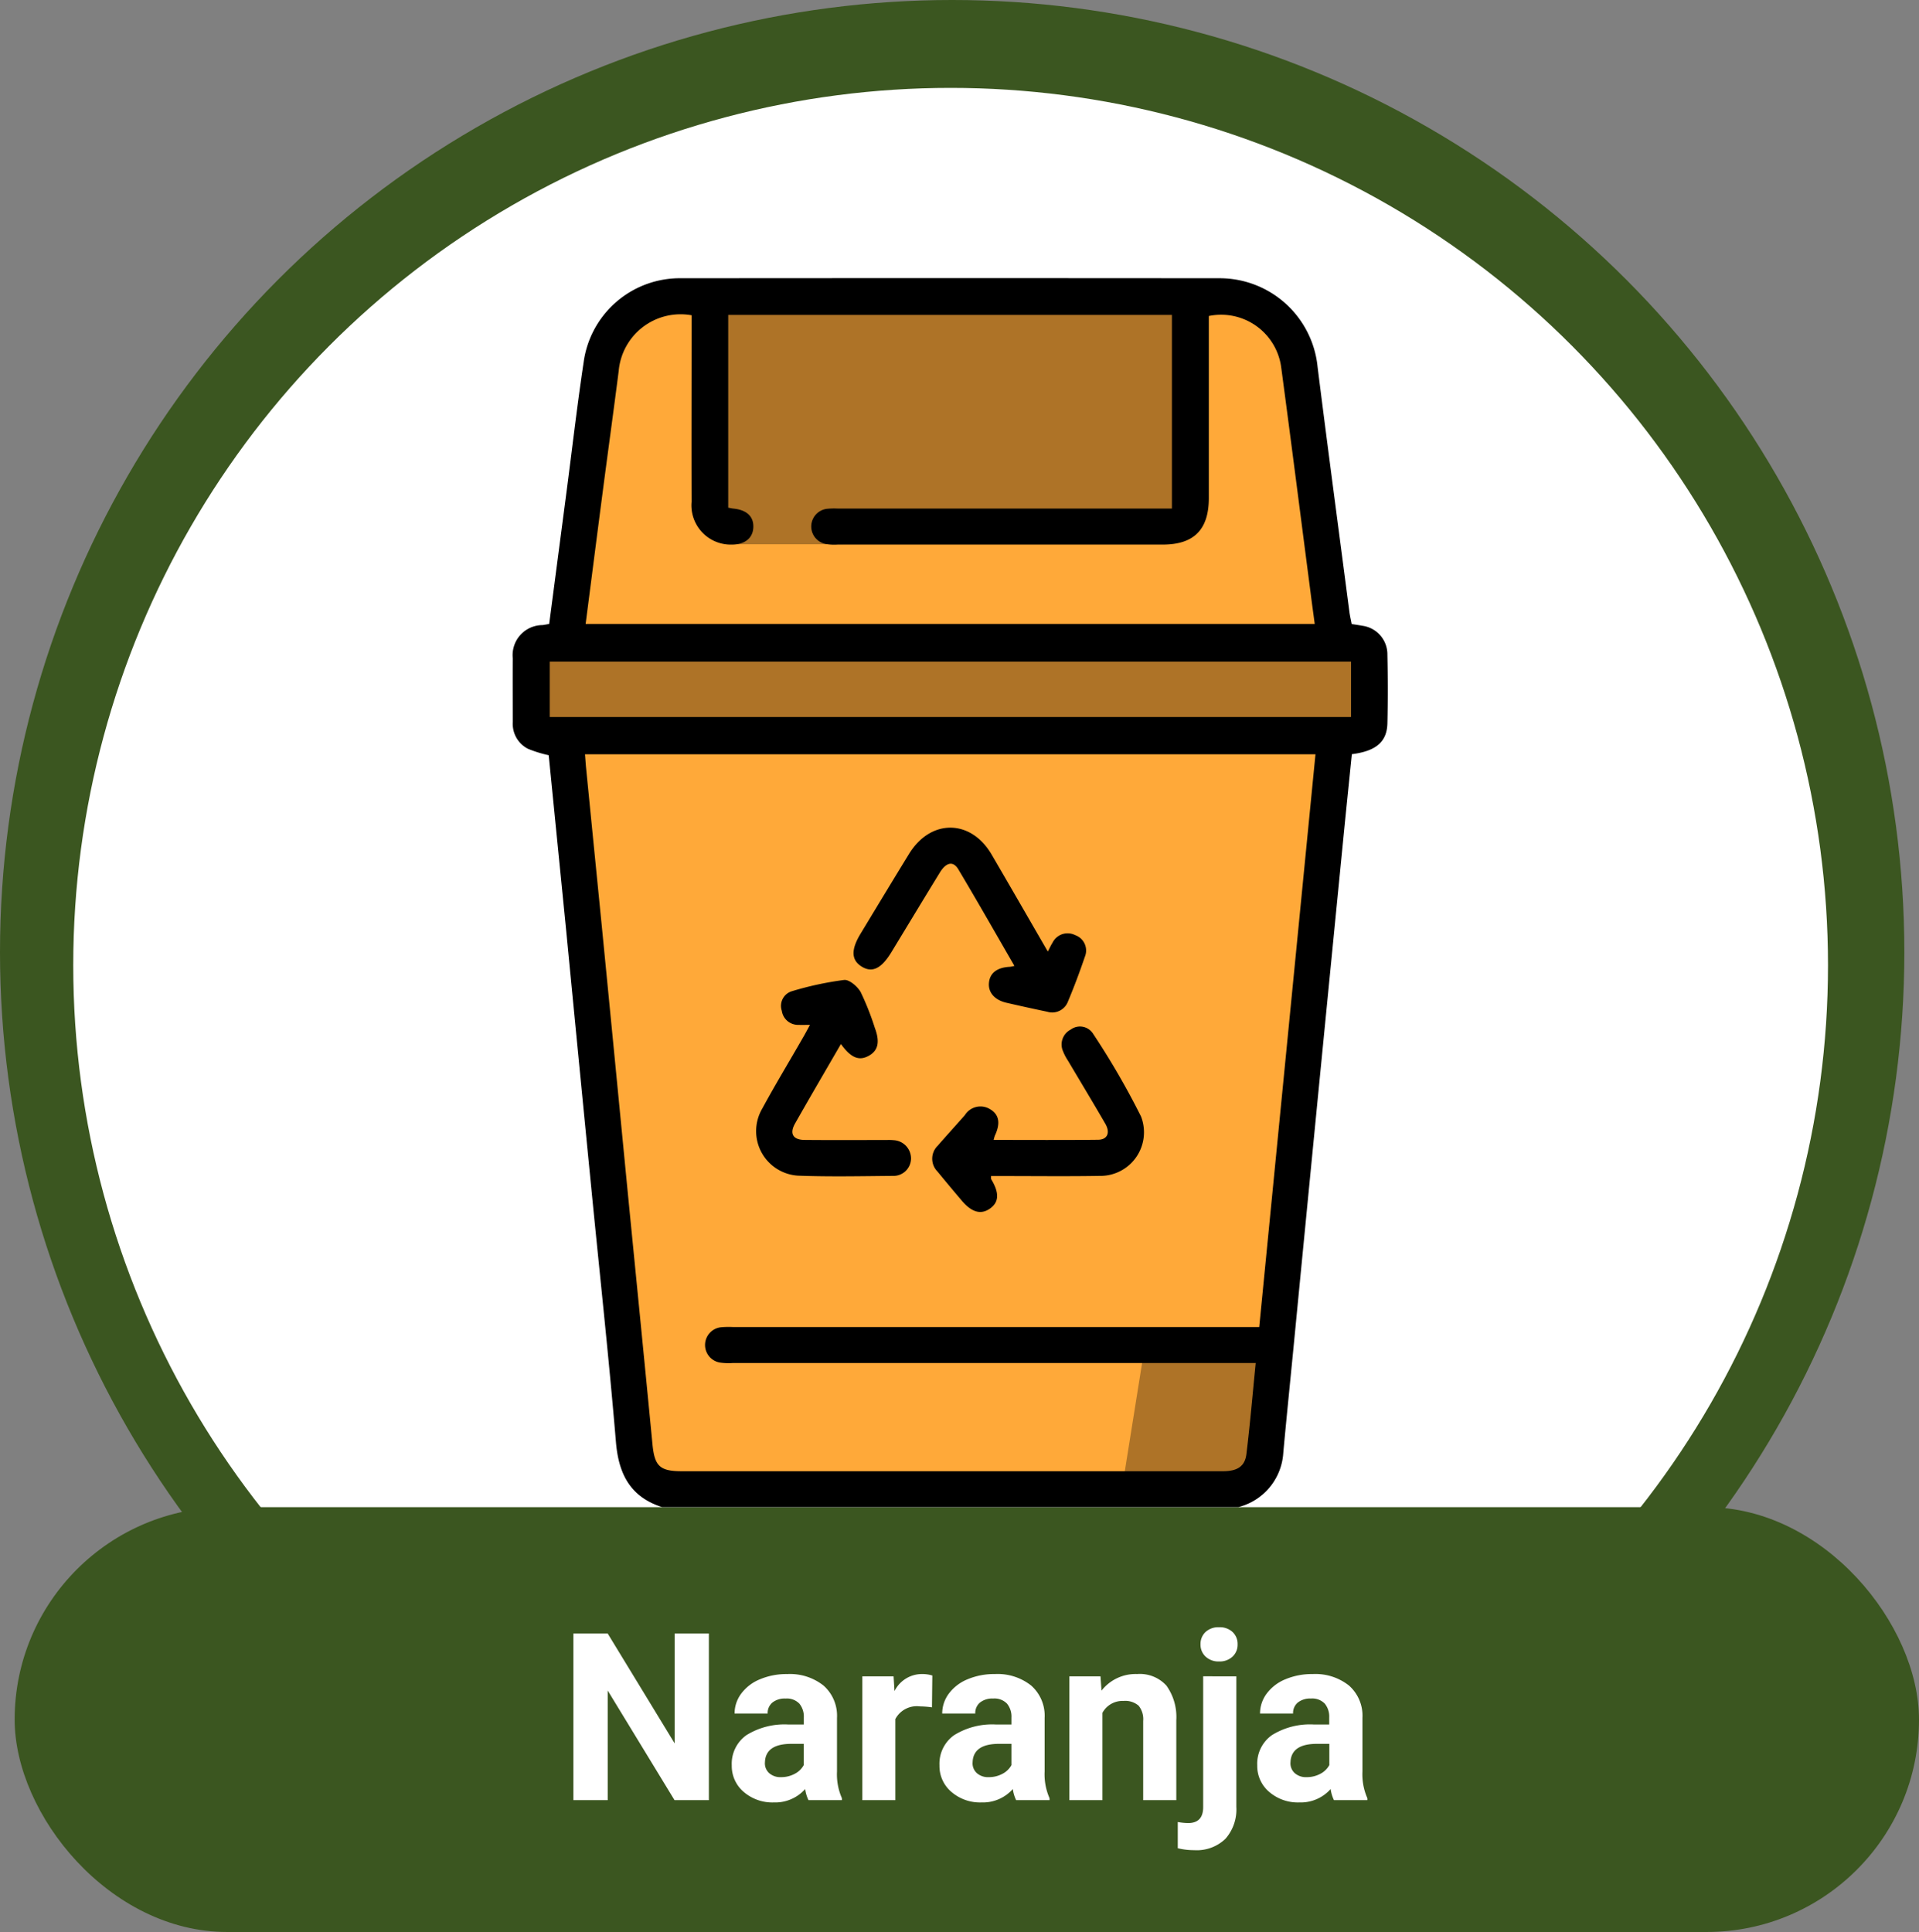 <svg xmlns="http://www.w3.org/2000/svg" xmlns:xlink="http://www.w3.org/1999/xlink" width="131" height="131.89" viewBox="0 0 131 131.89">
  <rect x="0" y="0" width="131" height="131.89" fill="#808080" stroke="none"/>
  <defs>
    <clipPath id="clip-path">
      <rect id="Rectángulo_375601" data-name="Rectángulo 375601" width="59.735" height="83.903" fill="none"/>
    </clipPath>
    <clipPath id="clip-path-3">
      <rect id="Rectángulo_375596" data-name="Rectángulo 375596" width="33.007" height="16.867" fill="none"/>
    </clipPath>
    <clipPath id="clip-path-4">
      <rect id="Rectángulo_375598" data-name="Rectángulo 375598" width="57.246" height="5.46" fill="none"/>
    </clipPath>
    <clipPath id="clip-path-5">
      <rect id="Rectángulo_375599" data-name="Rectángulo 375599" width="10.378" height="9.369" fill="none"/>
    </clipPath>
  </defs>
  <g id="Grupo_1070374" data-name="Grupo 1070374" transform="translate(-735 -1232.918)">
    <g id="Grupo_1070311" data-name="Grupo 1070311" transform="translate(-345.855 -3461.779)">
      <circle id="Elipse_5779" data-name="Elipse 5779" cx="65" cy="65" r="65" transform="translate(1080.855 4694.697)" fill="#3b5620"/>
      <g id="Grupo_1069914" data-name="Grupo 1069914" transform="translate(4593.855 2842.742)">
        <circle id="Elipse_5755" data-name="Elipse 5755" cx="59.894" cy="59.894" r="59.894" transform="translate(-3508 1857.955)" fill="#fff"/>
      </g>
    </g>
    <rect id="Rectángulo_375337" data-name="Rectángulo 375337" width="130" height="29" rx="14.5" transform="translate(736 1335.808)" fill="#3b5620"/>
    <path id="Trazado_814892" data-name="Trazado 814892" d="M-17.609,0h-2.344l-4.562-7.484V0h-2.344V-11.375h2.344l4.57,7.5v-7.5h2.336Zm6.8,0a2.507,2.507,0,0,1-.227-.758,2.732,2.732,0,0,1-2.133.914A3,3,0,0,1-15.23-.562a2.312,2.312,0,0,1-.816-1.812,2.389,2.389,0,0,1,1-2.062,4.915,4.915,0,0,1,2.879-.727h1.039v-.484a1.393,1.393,0,0,0-.3-.937,1.183,1.183,0,0,0-.949-.352,1.345,1.345,0,0,0-.895.273.929.929,0,0,0-.324.75h-2.258a2.268,2.268,0,0,1,.453-1.359,3,3,0,0,1,1.281-.98,4.669,4.669,0,0,1,1.859-.355,3.689,3.689,0,0,1,2.48.785,2.747,2.747,0,0,1,.918,2.207v3.664a4.041,4.041,0,0,0,.336,1.82V0ZM-12.68-1.57a1.945,1.945,0,0,0,.922-.223,1.462,1.462,0,0,0,.625-.6V-3.844h-.844q-1.7,0-1.8,1.172l-.008.133a.9.9,0,0,0,.3.7A1.153,1.153,0,0,0-12.68-1.57Zm10.3-4.766A6.134,6.134,0,0,0-3.2-6.4a1.654,1.654,0,0,0-1.68.867V0H-7.133V-8.453H-5l.063,1.008A2.092,2.092,0,0,1-3.055-8.609a2.366,2.366,0,0,1,.7.1ZM3.367,0a2.507,2.507,0,0,1-.227-.758A2.732,2.732,0,0,1,1.008.156,3,3,0,0,1-1.051-.562a2.312,2.312,0,0,1-.816-1.812,2.389,2.389,0,0,1,1-2.062,4.915,4.915,0,0,1,2.879-.727H3.047v-.484a1.393,1.393,0,0,0-.3-.937A1.183,1.183,0,0,0,1.8-6.937,1.345,1.345,0,0,0,.9-6.664a.929.929,0,0,0-.324.75H-1.68a2.268,2.268,0,0,1,.453-1.359,3,3,0,0,1,1.281-.98,4.669,4.669,0,0,1,1.859-.355,3.689,3.689,0,0,1,2.48.785,2.747,2.747,0,0,1,.918,2.207v3.664a4.041,4.041,0,0,0,.336,1.82V0ZM1.5-1.57a1.945,1.945,0,0,0,.922-.223,1.462,1.462,0,0,0,.625-.6V-3.844H2.2q-1.7,0-1.8,1.172l-.008.133a.9.9,0,0,0,.3.7A1.153,1.153,0,0,0,1.5-1.57ZM9.125-8.453l.07.977a2.951,2.951,0,0,1,2.43-1.133,2.453,2.453,0,0,1,2,.789A3.682,3.682,0,0,1,14.3-5.461V0H12.039V-5.406a1.465,1.465,0,0,0-.312-1.043,1.4,1.4,0,0,0-1.039-.324,1.553,1.553,0,0,0-1.43.813V0H7V-8.453Zm9.273,0V.461a3.024,3.024,0,0,1-.742,2.176,2.821,2.821,0,0,1-2.141.777A4.591,4.591,0,0,1,14.4,3.281V1.492a4.238,4.238,0,0,0,.711.07q1.023,0,1.023-1.086v-8.93Zm-2.445-2.187a1.112,1.112,0,0,1,.34-.836,1.277,1.277,0,0,1,.926-.328,1.277,1.277,0,0,1,.926.328,1.112,1.112,0,0,1,.34.836,1.108,1.108,0,0,1-.348.844,1.283,1.283,0,0,1-.918.328A1.283,1.283,0,0,1,16.3-9.8,1.108,1.108,0,0,1,15.953-10.641ZM25.063,0a2.507,2.507,0,0,1-.227-.758A2.732,2.732,0,0,1,22.7.156a3,3,0,0,1-2.059-.719,2.312,2.312,0,0,1-.816-1.812,2.389,2.389,0,0,1,1-2.062A4.915,4.915,0,0,1,23.7-5.164h1.039v-.484a1.393,1.393,0,0,0-.3-.937,1.183,1.183,0,0,0-.949-.352,1.345,1.345,0,0,0-.895.273.929.929,0,0,0-.324.75H20.016a2.268,2.268,0,0,1,.453-1.359,3,3,0,0,1,1.281-.98,4.669,4.669,0,0,1,1.859-.355,3.689,3.689,0,0,1,2.48.785,2.747,2.747,0,0,1,.918,2.207v3.664a4.041,4.041,0,0,0,.336,1.82V0ZM23.2-1.57a1.945,1.945,0,0,0,.922-.223,1.462,1.462,0,0,0,.625-.6V-3.844H23.9q-1.7,0-1.8,1.172l-.008.133a.9.9,0,0,0,.3.7A1.153,1.153,0,0,0,23.2-1.57Z" transform="translate(801 1355.808)" fill="#fff"/>
    <g id="Grupo_1070345" data-name="Grupo 1070345" transform="translate(770 1251.904)">
      <g id="Grupo_1070340" data-name="Grupo 1070340" clip-path="url(#clip-path)">
        <path id="Trazado_814836" data-name="Trazado 814836" d="M15.987,5.949,11.316,7.136,9.184,19.1,8.417,29.65H5.439v5.584L7.334,36.6l4.682,45.788.675,5.176h2.742L53.566,87.1l1.756.461,4.392-46.125,1.065-5.212,2.356-.869v-6.2l-2.561-.124L57.432,9.548l-2.606-3.1Z" transform="translate(-4.249 -4.647)" fill="#ffa939"/>
        <g id="Grupo_1070339" data-name="Grupo 1070339">
          <g id="Grupo_1070338" data-name="Grupo 1070338" clip-path="url(#clip-path)">
            <path id="Trazado_814837" data-name="Trazado 814837" d="M119.552,179.868c.149-.283.224-.455.325-.609a1.145,1.145,0,0,1,1.545-.514,1.112,1.112,0,0,1,.658,1.484c-.35,1.03-.732,2.052-1.154,3.055a1.149,1.149,0,0,1-1.414.69q-1.4-.293-2.794-.615c-.791-.184-1.234-.7-1.184-1.336.053-.689.552-1.074,1.441-1.116a2.415,2.415,0,0,0,.3-.062c-1.289-2.228-2.538-4.427-3.835-6.6-.343-.575-.826-.473-1.25.217-1.113,1.812-2.211,3.632-3.315,5.449-.691,1.137-1.33,1.434-2.057.962-.686-.446-.7-1.145-.049-2.223,1.1-1.818,2.2-3.639,3.311-5.451,1.477-2.405,4.22-2.383,5.638.045,1.264,2.164,2.512,4.337,3.835,6.622" transform="translate(-83.025 -133.893)"/>
            <path id="Trazado_814838" data-name="Trazado 814838" d="M134.869,243.647c.007.125-.009.187.015.226.561.928.534,1.565-.091,2-.608.426-1.228.262-1.9-.519q-.85-1-1.678-2.009a1.242,1.242,0,0,1,.02-1.772c.611-.7,1.234-1.384,1.848-2.08a1.252,1.252,0,0,1,1.73-.4c.615.368.709.964.321,1.791a2.391,2.391,0,0,0-.086.3c2.4,0,4.766.017,7.129-.011.643-.008.846-.488.489-1.1-.832-1.439-1.694-2.861-2.54-4.291a3.574,3.574,0,0,1-.342-.649,1.141,1.141,0,0,1,.52-1.478,1.06,1.06,0,0,1,1.531.28,53.145,53.145,0,0,1,3.273,5.652,2.977,2.977,0,0,1-2.824,4.053c-2.236.038-4.474.01-6.711.011h-.71" transform="translate(-102.216 -182.352)"/>
            <path id="Trazado_814839" data-name="Trazado 814839" d="M81.782,223.268c-1.066,1.844-2.113,3.629-3.133,5.43-.388.685-.139,1.108.651,1.116,1.8.018,3.6.006,5.4.007.218,0,.438-.012.654.009a1.252,1.252,0,0,1,1.214,1.285,1.2,1.2,0,0,1-1.25,1.154c-2.155.018-4.312.066-6.464-.016a3.045,3.045,0,0,1-2.439-4.582c.909-1.675,1.9-3.309,2.846-4.963.133-.231.256-.468.409-.749-.3,0-.536.009-.769,0A1.119,1.119,0,0,1,77.749,221a1.044,1.044,0,0,1,.669-1.332A22.027,22.027,0,0,1,82,218.894c.354-.04.923.448,1.136.835a18.479,18.479,0,0,1,.959,2.426c.366.972.232,1.57-.425,1.923s-1.2.135-1.886-.81" transform="translate(-59.378 -170.981)"/>
            <g id="Grupo_1070331" data-name="Grupo 1070331" transform="translate(13.103 1.302)" opacity="0.32">
              <g id="Grupo_1070330" data-name="Grupo 1070330">
                <g id="Grupo_1070329" data-name="Grupo 1070329" clip-path="url(#clip-path-3)">
                  <path id="Trazado_814840" data-name="Trazado 814840" d="M59.864,5.949l1.49,16.868h7.878l23.639-.984V5.949Z" transform="translate(-59.864 -5.949)"/>
                </g>
              </g>
            </g>
            <g id="Grupo_1070334" data-name="Grupo 1070334" transform="translate(1.108 25.251)" opacity="0.32">
              <g id="Grupo_1070333" data-name="Grupo 1070333">
                <g id="Grupo_1070332" data-name="Grupo 1070332" clip-path="url(#clip-path-4)">
                  <rect id="Rectángulo_375597" data-name="Rectángulo 375597" width="57.246" height="5.46" transform="translate(0)"/>
                </g>
              </g>
            </g>
            <g id="Grupo_1070337" data-name="Grupo 1070337" transform="translate(41.643 72.963)" opacity="0.32">
              <g id="Grupo_1070336" data-name="Grupo 1070336">
                <g id="Grupo_1070335" data-name="Grupo 1070335" clip-path="url(#clip-path-5)">
                  <path id="Trazado_814841" data-name="Trazado 814841" d="M191.755,333.351h8.881l-1.444,8.872-8.934.5Z" transform="translate(-190.258 -333.351)"/>
                </g>
              </g>
            </g>
            <path id="Trazado_814842" data-name="Trazado 814842" d="M10.2,83.9c-2.162-.693-2.969-2.242-3.153-4.44-.489-5.845-1.13-11.678-1.7-17.516q-.857-8.716-1.7-17.434Q3.051,38.529,2.458,32.57a8.291,8.291,0,0,1-1.417-.439A1.907,1.907,0,0,1,.006,30.31c0-1.447-.013-2.894,0-4.341A2.052,2.052,0,0,1,2.05,23.686c.131-.02.261-.046.44-.077q.577-4.4,1.15-8.769c.4-3.029.744-6.066,1.2-9.087A6.631,6.631,0,0,1,11.554.009q18.309-.017,36.618,0a6.717,6.717,0,0,1,6.774,6.066c.7,5.575,1.444,11.145,2.172,16.717.035.269.1.534.154.823.252.04.491.073.729.117a1.973,1.973,0,0,1,1.709,1.991c.032,1.555.036,3.113,0,4.668-.03,1.266-.777,1.9-2.426,2.109-.176,1.738-.358,3.494-.532,5.251q-.88,8.92-1.755,17.84-.857,8.757-1.706,17.516c-.23,2.363-.472,4.724-.688,7.088A4.076,4.076,0,0,1,49.531,83.9Zm40.526-9.838H15.034a4.123,4.123,0,0,1-.9-.032,1.217,1.217,0,0,1,.091-2.409,6.033,6.033,0,0,1,.818-.014H50.961l3.84-39.1H4.935c.029.369.047.667.077.965q.537,5.418,1.076,10.836.859,8.76,1.708,17.52C8.377,67.753,8.97,73.673,9.54,79.6c.143,1.491.493,1.85,2,1.85H39.8q4.343,0,8.685,0c.973,0,1.5-.329,1.6-1.171.248-2.027.42-4.063.634-6.207M14.711,15.671c.185.033.264.053.343.061.923.09,1.4.539,1.372,1.281s-.591,1.183-1.482,1.178a2.681,2.681,0,0,1-2.734-2.921c-.012-3.959,0-7.919,0-11.878V2.536A4.241,4.241,0,0,0,7.234,6.347c-.349,2.733-.727,5.463-1.084,8.195-.392,3-.775,6-1.172,9.067H54.75c-.1-.761-.2-1.459-.286-2.157-.666-5.113-1.316-10.228-2-15.339A4.138,4.138,0,0,0,47.52,2.586v.878q0,5.775,0,11.55c0,2.154-1.013,3.176-3.144,3.177q-11.1,0-22.2,0a3.4,3.4,0,0,1-.815-.043,1.215,1.215,0,0,1,.1-2.4,4.849,4.849,0,0,1,.736-.016H45V2.511H14.711ZM57.229,26.182H2.529v3.782h54.7Z" transform="translate(0 0)"/>
          </g>
        </g>
      </g>
    </g>
  </g>
</svg>
